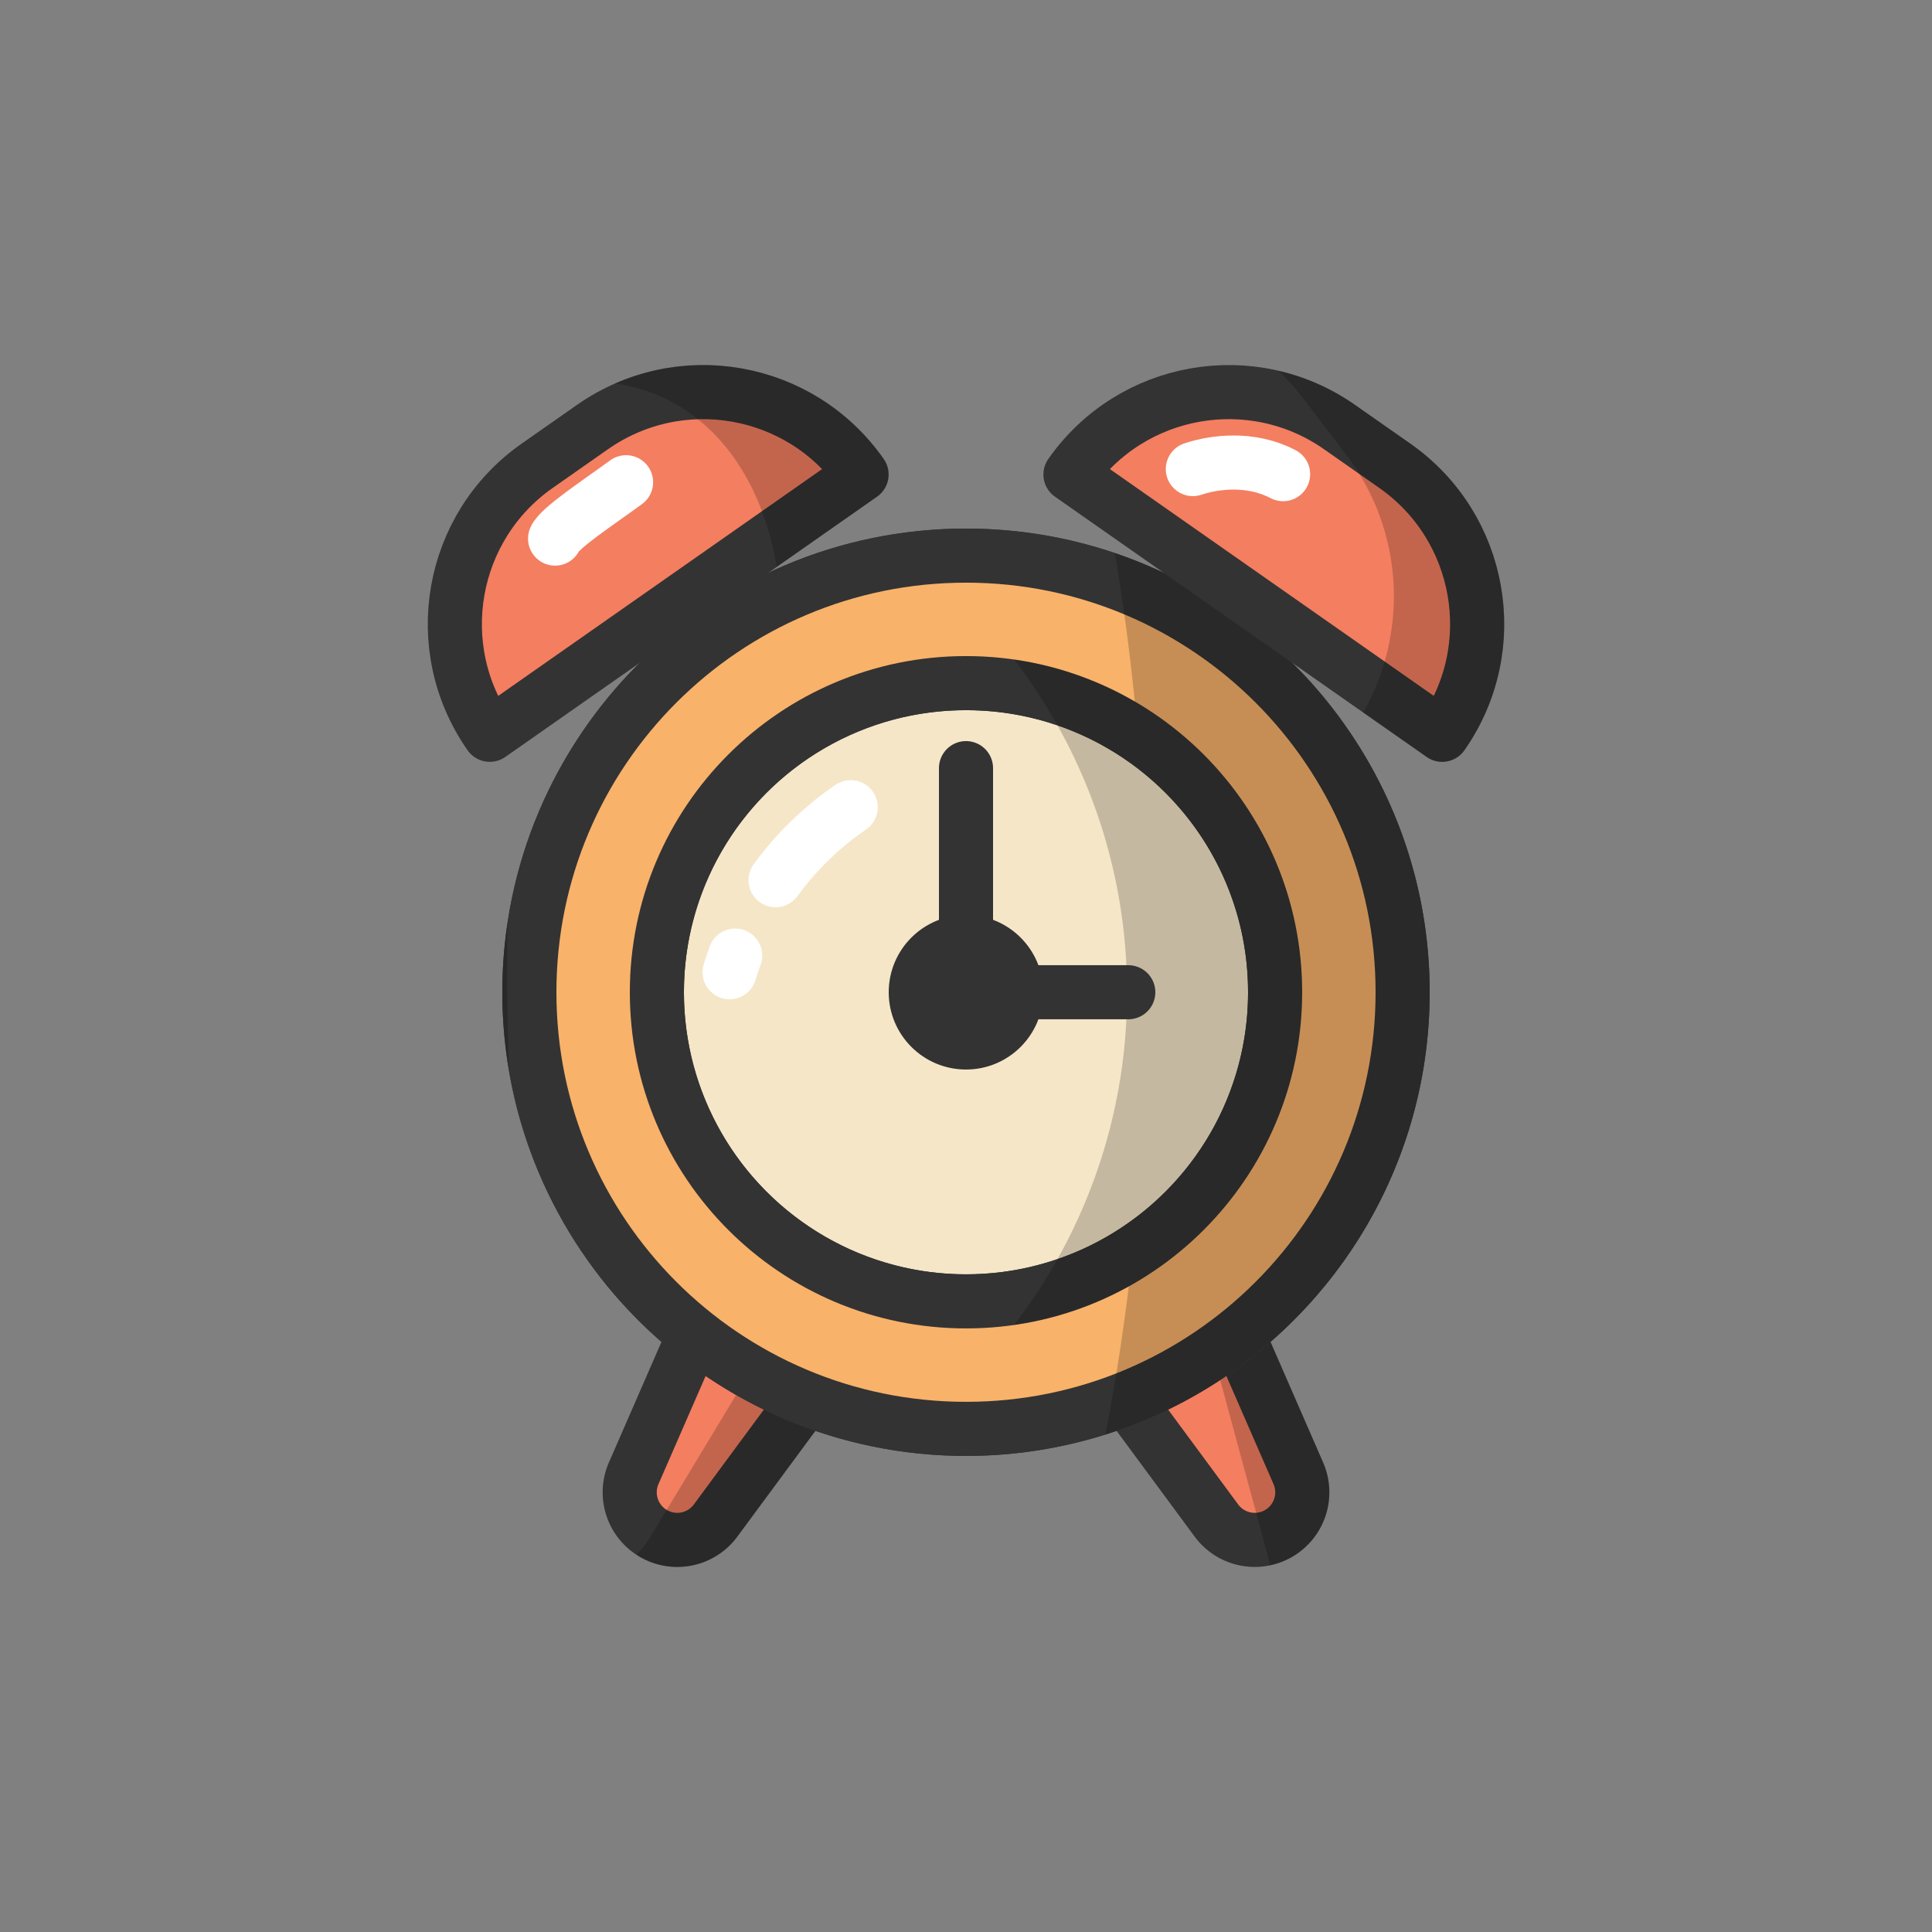 <?xml version="1.0" encoding="utf-8"?><svg xml:space="preserve" viewBox="0 0 100 100" y="0" x="0" xmlns="http://www.w3.org/2000/svg" id="圖層_1" version="1.1" width="128px" height="128px" xmlns:xlink="http://www.w3.org/1999/xlink" style="width:100%;height:100%;background-size:initial;background-repeat-y:initial;background-repeat-x:initial;background-position-y:initial;background-position-x:initial;background-origin:initial;background-image:initial;background-color:rgb(255, 255, 255);background-clip:initial;background-attachment:initial;animation-play-state:paused" ><rect x="0" y="0" width="100" height="100" fill="#808080" stroke="none"/><g class="ldl-scale" style="transform-origin:50% 50%;transform:rotate(0deg) scale(0.8, 0.8);animation-play-state:paused" ><path stroke-miterlimit="10" stroke-width="3.5" stroke="#333" fill="#f47e60" d="M70.219 86.718h0a3.078 3.078 0 0 1-4.015-.837l-9.669-13.097a4.915 4.915 0 0 1 1.496-7.175h0a4.915 4.915 0 0 1 6.962 2.291l6.508 14.922a3.078 3.078 0 0 1-1.282 3.896z" style="stroke:rgb(51, 51, 51);fill:rgb(244, 126, 96);animation-play-state:paused" ></path>
<path opacity=".2" d="M73.105 82.123l-6.508-14.922a6.673 6.673 0 0 0-4.024-3.666c-.049-.016-.098-.025-.147-.04a9.355 9.355 0 0 1 1.096 2.493l5.974 22.06c.065.241.113.483.151.725a4.814 4.814 0 0 0 1.447-.54 4.823 4.823 0 0 0 2.011-6.11z" style="animation-play-state:paused" ></path>
<path stroke-miterlimit="10" stroke-width="3.5" stroke="#333" fill="#f47e60" d="M29.781 86.718h0a3.078 3.078 0 0 1-1.282-3.896L35.007 67.9a4.914 4.914 0 0 1 6.962-2.291h0a4.915 4.915 0 0 1 1.496 7.175l-9.669 13.097a3.077 3.077 0 0 1-4.015.837z" style="stroke:rgb(51, 51, 51);fill:rgb(244, 126, 96);animation-play-state:paused" ></path>
<path opacity=".2" d="M46.035 68.505a6.674 6.674 0 0 0-3.191-4.412 6.688 6.688 0 0 0-1.143-.516 8.642 8.642 0 0 1-1.202 5.278l-10.906 18.06c-.26.431-.566.819-.906 1.164.076.049.14.11.219.156a4.823 4.823 0 0 0 6.298-1.314l9.668-13.097a6.67 6.67 0 0 0 1.163-5.319z" style="animation-play-state:paused" ></path>
<circle stroke-miterlimit="10" stroke-width="3.5" stroke="#333" fill="#f5e6c8" r="28.25" cy="51.698" cx="50" style="stroke:rgb(51, 51, 51);fill:rgb(245, 230, 200);animation-play-state:paused" ></circle>
<circle stroke-miterlimit="10" stroke-width="3.5" stroke="#333" fill="#f5e6c8" r="20" cy="51.698" cx="50" style="stroke:rgb(51, 51, 51);fill:rgb(245, 230, 200);animation-play-state:paused" ></circle>
<path stroke-miterlimit="10" stroke-linecap="round" stroke-width="3.5" stroke="#fff" fill="#f5e6c8" d="M37.68 44.447a20.107 20.107 0 0 1 4.861-4.72" style="stroke:rgb(255, 255, 255);fill:rgb(245, 230, 200);animation-play-state:paused" ></path>
<path stroke-miterlimit="10" stroke-linecap="round" stroke-width="3.5" stroke="#fff" fill="#f5e6c8" d="M34.704 50.403c.11-.363.231-.722.361-1.076" style="stroke:rgb(255, 255, 255);fill:rgb(245, 230, 200);animation-play-state:paused" ></path>
<circle fill="#333" r="5" cy="51.698" cx="50" style="fill:rgb(51, 51, 51);animation-play-state:paused" ></circle>
<path stroke-miterlimit="10" stroke-width="3.5" stroke="#333" fill="#f8b26a" d="M50 23.448c-15.602 0-28.25 12.648-28.25 28.25S34.398 79.948 50 79.948 78.25 67.3 78.25 51.698 65.602 23.448 50 23.448zm0 48.25c-11.046 0-20-8.954-20-20s8.954-20 20-20 20 8.954 20 20-8.954 20-20 20z" style="stroke:rgb(51, 51, 51);fill:rgb(248, 178, 106);animation-play-state:paused" ></path>
<g opacity=".2" style="animation-play-state:paused" ><path d="M20.335 47.224A30.146 30.146 0 0 0 20 51.698c0 1.727.155 3.418.436 5.066-.082-2.18-.127-4.392-.127-6.635.001-.974.01-1.942.026-2.905z" style="animation-play-state:paused" ></path>
<path d="M59.631 23.293c.521 3.072.955 6.29 1.294 9.626a21.564 21.564 0 0 0-7.811-2.745c4.577 5.973 7.306 13.434 7.306 21.524s-2.729 15.551-7.306 21.524a21.597 21.597 0 0 0 7.422-2.508c-.415 3.341-.92 6.557-1.52 9.598C71.166 76.475 80 65.1 80 51.698c0-13.173-8.538-24.382-20.369-28.405z" style="animation-play-state:paused" ></path></g>
<path stroke-miterlimit="10" stroke-linejoin="round" stroke-width="3.5" stroke="#333" fill="#f47e60" d="M43.242 18.2L19.189 35.042h0c-3.96-5.655-2.585-13.449 3.07-17.409l3.574-2.502c5.655-3.96 13.449-2.586 17.409 3.069h0z" style="stroke:rgb(51, 51, 51);fill:rgb(244, 126, 96);animation-play-state:paused" ></path>
<path stroke-miterlimit="10" stroke-linejoin="round" stroke-width="3.5" stroke="#333" fill="#f47e60" d="M56.758 18.2L80.81 35.042h0c3.96-5.655 2.585-13.449-3.07-17.409l-3.574-2.502c-5.654-3.96-13.448-2.586-17.408 3.069h0z" style="stroke:rgb(51, 51, 51);fill:rgb(244, 126, 96);animation-play-state:paused" ></path>
<path opacity=".2" d="M44.675 17.196a14.154 14.154 0 0 0-9.198-5.86 14.155 14.155 0 0 0-8.193.977c1.846.261 3.578.95 5.106 2.105 2.807 2.123 4.656 5.542 5.364 9.761l6.492-4.546a1.75 1.75 0 0 0 .429-2.437z" style="animation-play-state:paused" ></path>
<path opacity=".2" d="M84.605 25.398a14.158 14.158 0 0 0-5.86-9.199l-3.573-2.502a14.231 14.231 0 0 0-4.95-2.208 15.391 15.391 0 0 1 1.501 1.666l2.829 3.702a15.121 15.121 0 0 1 2.992 11.26 15.205 15.205 0 0 1-1.842 5.484l4.105 2.874a1.75 1.75 0 0 0 2.438-.43 14.154 14.154 0 0 0 2.36-10.647z" style="animation-play-state:paused" ></path>
<path d="M50 51.698v-14.5" stroke-miterlimit="10" stroke-linecap="round" stroke-width="3.5" stroke="#333" fill="none" style="stroke:rgb(51, 51, 51);animation-play-state:paused" ></path>
<path d="M50 51.698h10.5" stroke-miterlimit="10" stroke-linecap="round" stroke-width="3.5" stroke="#333" fill="none" style="stroke:rgb(51, 51, 51);animation-play-state:paused" ></path>
<path stroke-miterlimit="10" stroke-linecap="round" stroke-width="3.5" stroke="#fff" fill="none" d="M70.516 18.179c-2.099-1.106-4.461-.791-5.84-.33" style="stroke:rgb(255, 255, 255);animation-play-state:paused" ></path>
<path stroke-miterlimit="10" stroke-linecap="round" stroke-width="3.5" stroke="#fff" fill="none" d="M28.006 18.701c-1.842 1.347-4.293 2.952-4.593 3.646" style="stroke:rgb(255, 255, 255);animation-play-state:paused" ></path>
</g><!-- generated by https://loading.io/ --></svg>